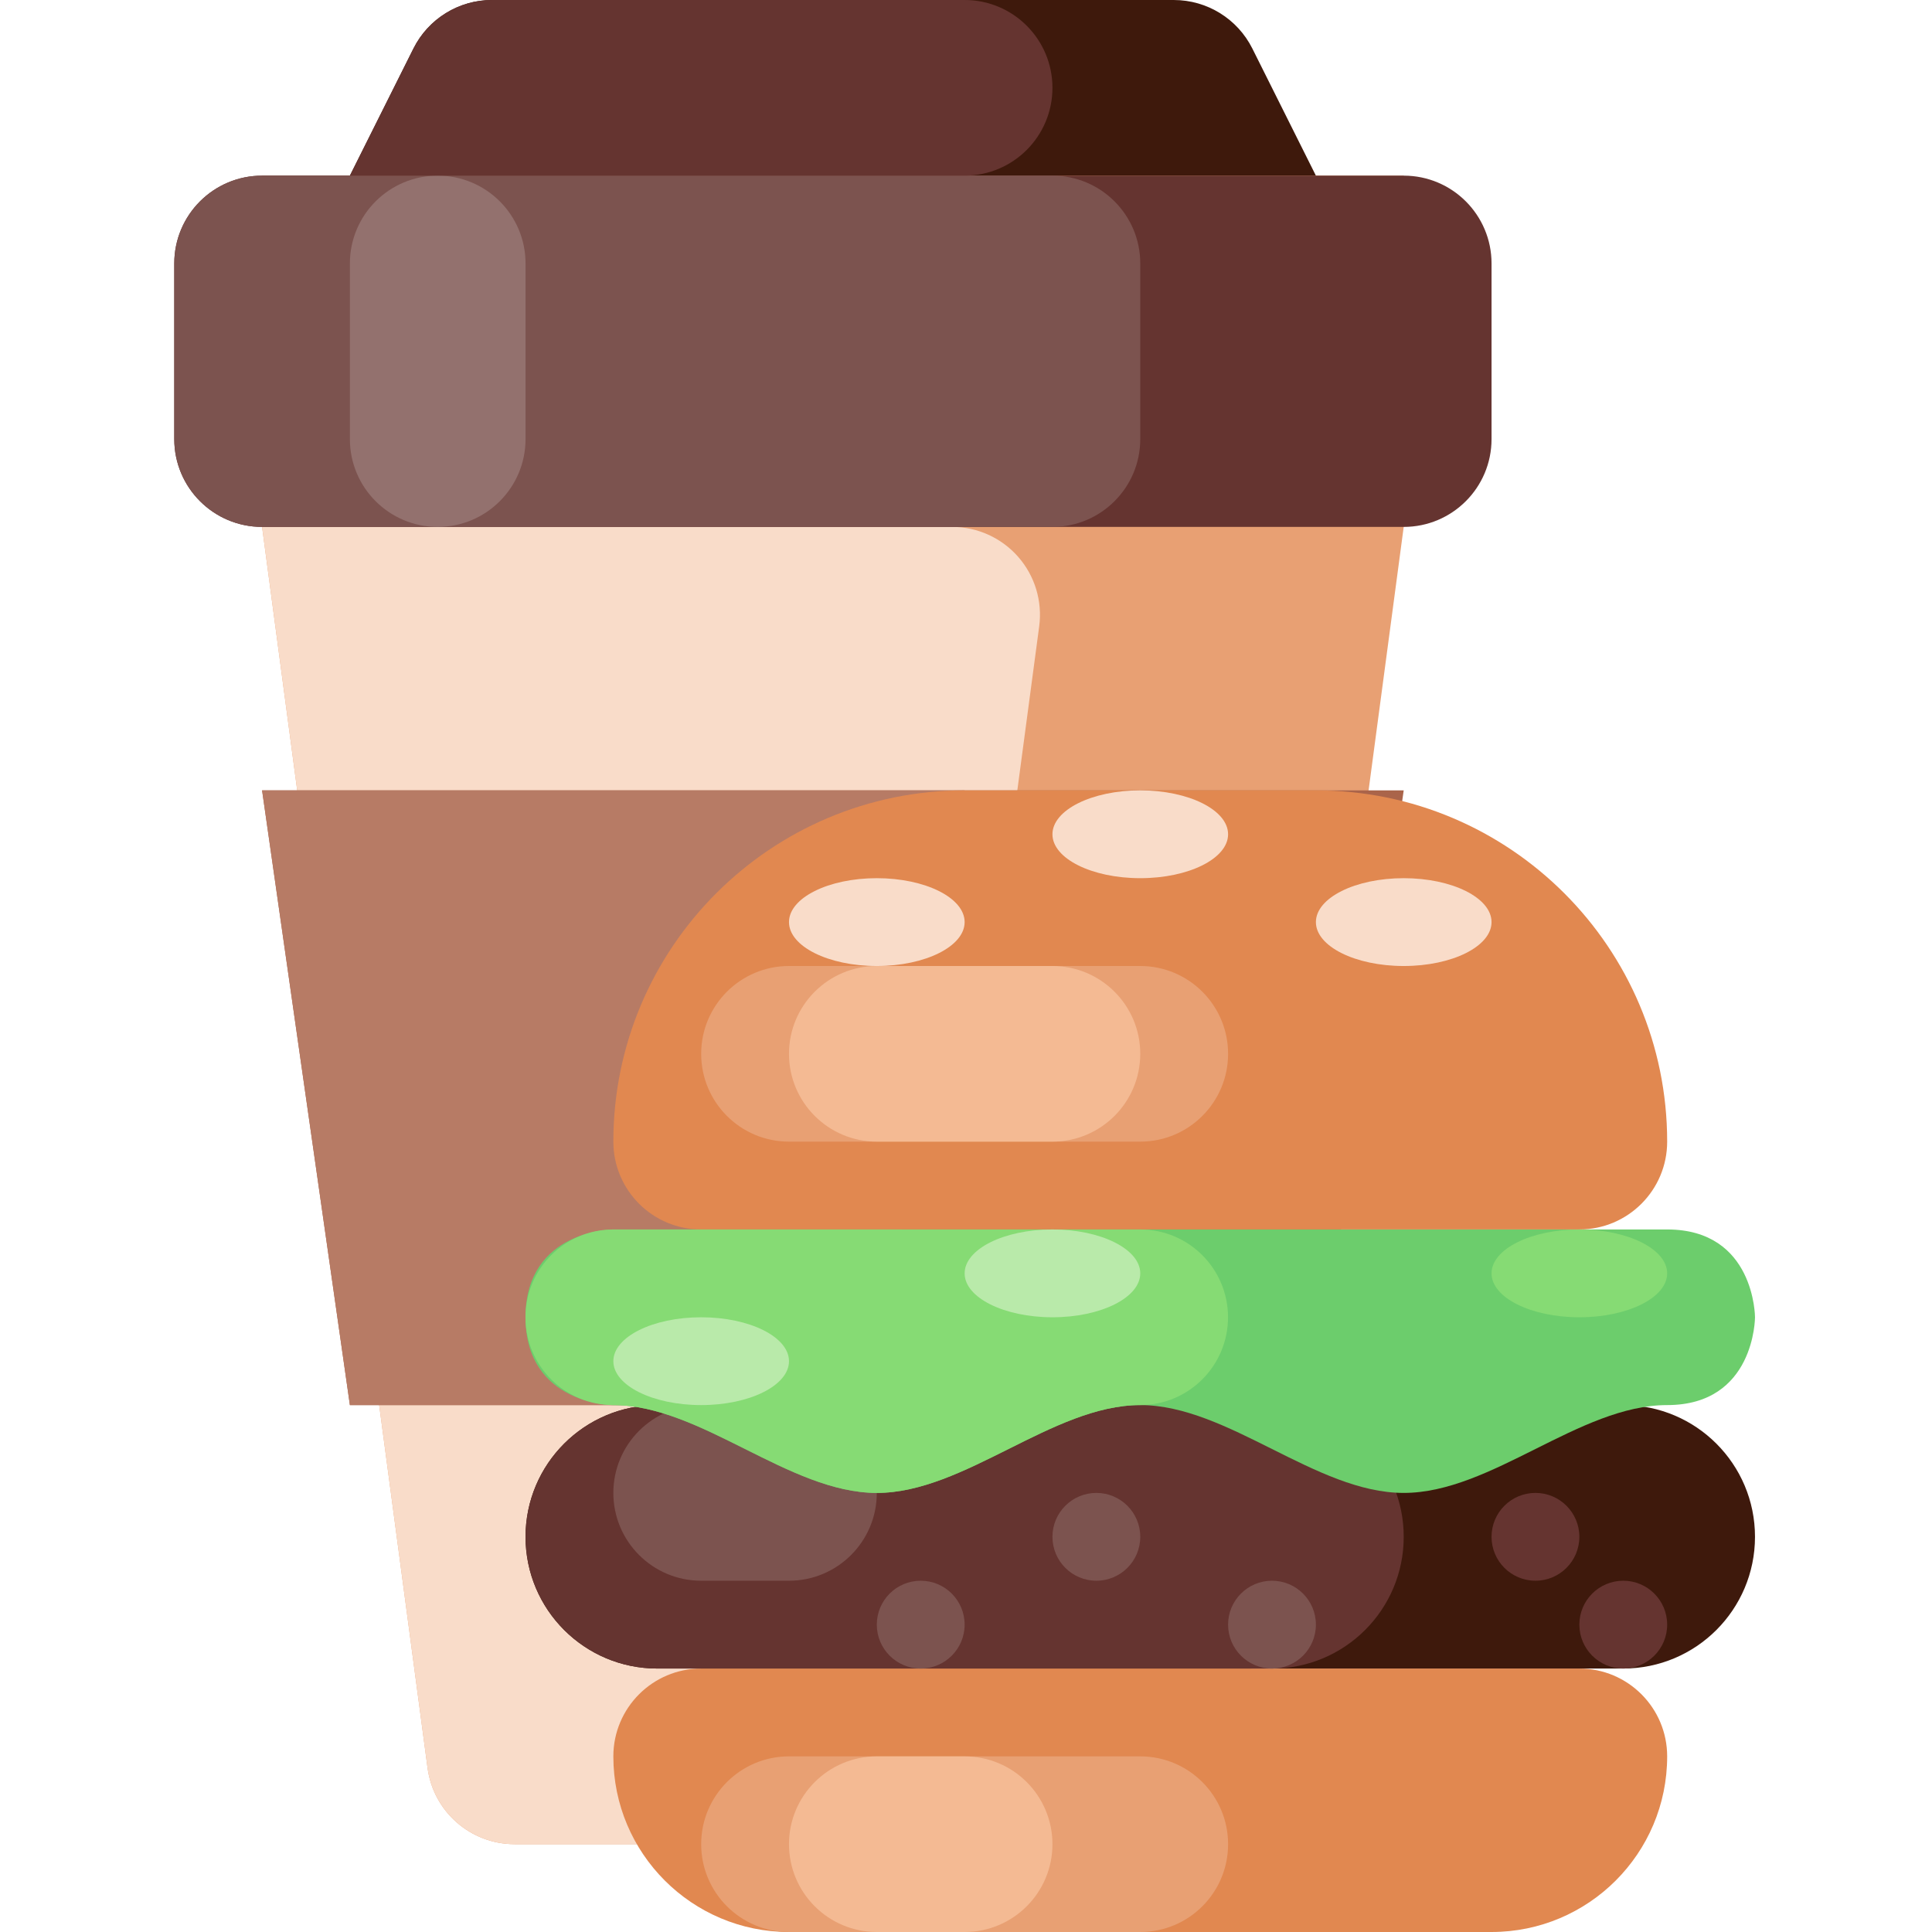 <svg height="469pt" viewBox="-42 0 469 469.333" width="469pt" xmlns="http://www.w3.org/2000/svg"><path d="m277.5 42.668v85.332h-234.668v-85.332l15.438-30.875c3.613-7.227 11-11.793 19.082-11.793h165.629c8.082 0 15.469 4.566 19.082 11.793zm0 0" fill="#3e190c"/><path d="m237.488 448h-154.645c-10.691 0-19.734-7.914-21.145-18.516l-40.199-301.484v-85.332h277.332v85.332l-40.195 301.484c-1.414 10.602-10.457 18.516-21.148 18.516zm0 0" fill="#e8a073"/><path d="m173.301 429.484 36.98-277.332c.812-6.094-1.047-12.246-5.098-16.871-4.051-4.629-9.902-7.281-16.051-7.281h-167.633l40.199 301.484c1.41 10.602 10.453 18.516 21.145 18.516h69.312c10.691 0 19.734-7.914 21.145-18.516zm0 0" fill="#f9dcc9"/><path d="m21.5 42.668h277.332c11.785 0 21.336 9.551 21.336 21.332v42.668c0 11.781-9.551 21.332-21.336 21.332h-277.332c-11.781 0-21.332-9.551-21.332-21.332v-42.668c0-11.781 9.551-21.332 21.332-21.332zm0 0" fill="#653430"/><path d="m21.5 42.668h192c11.781 0 21.332 9.551 21.332 21.332v42.668c0 11.781-9.551 21.332-21.332 21.332h-192c-11.781 0-21.332-9.551-21.332-21.332v-42.668c0-11.781 9.551-21.332 21.332-21.332zm0 0" fill="#7c534f"/><path d="m64.168 42.668c11.781 0 21.332 9.551 21.332 21.332v42.668c0 11.781-9.551 21.332-21.332 21.332-11.785 0-21.336-9.551-21.336-21.332v-42.668c0-11.781 9.551-21.332 21.336-21.332zm0 0" fill="#93716e"/><path d="m58.27 11.793-15.438 30.875h149.336c11.781 0 21.332-9.551 21.332-21.336 0-11.781-9.551-21.332-21.332-21.332h-114.816c-8.082 0-15.469 4.566-19.082 11.793zm0 0" fill="#653430"/><path d="m21.5 192 21.332 149.332h234.668l21.332-149.332zm0 0" fill="#aa644a"/><path d="m21.5 192 21.332 149.332h128l21.336-149.332zm0 0" fill="#b77b65"/><path d="m128.168 405.332h213.332c11.781 0 21.332 9.551 21.332 21.336 0 23.562-19.102 42.664-42.664 42.664h-170.668c-23.562 0-42.668-19.102-42.668-42.664 0-11.785 9.551-21.336 21.336-21.336zm0 0" fill="#e18850"/><path d="m192.168 192h85.332c47.129 0 85.332 38.203 85.332 85.332 0 11.785-9.551 21.336-21.332 21.336h-213.332c-11.785 0-21.336-9.551-21.336-21.336 0-47.129 38.207-85.332 85.336-85.332zm0 0" fill="#e18850"/><path d="m117.5 341.332h234.668c17.672 0 32 14.328 32 32 0 17.676-14.328 32-32 32h-234.668c-17.672 0-32-14.324-32-32 0-17.672 14.328-32 32-32zm0 0" fill="#3e190c"/><path d="m117.5 341.332h149.332c17.676 0 32 14.328 32 32 0 17.676-14.324 32-32 32h-149.332c-17.672 0-32-14.324-32-32 0-17.672 14.328-32 32-32zm0 0" fill="#653430"/><path d="m128.168 341.332h21.332c11.781 0 21.332 9.551 21.332 21.336 0 11.781-9.551 21.332-21.332 21.332h-21.332c-11.785 0-21.336-9.551-21.336-21.332 0-11.785 9.551-21.336 21.336-21.336zm0 0" fill="#7c534f"/><path d="m106.832 298.668s-21.332 0-21.332 21.332 21.332 21.332 21.332 21.332c21.336 0 42.668 21.336 64 21.336 21.336 0 42.668-21.336 64-21.336 21.336 0 42.668 21.336 64 21.336 21.336 0 42.668-21.336 64-21.336 21.336 0 21.336-21.332 21.336-21.332s0-21.332-21.336-21.332zm0 0" fill="#6ccd6c"/><path d="m149.5 234.668h85.332c11.785 0 21.336 9.551 21.336 21.332s-9.551 21.332-21.336 21.332h-85.332c-11.781 0-21.332-9.551-21.332-21.332s9.551-21.332 21.332-21.332zm0 0" fill="#e8a073"/><path d="m170.832 234.668h42.668c11.781 0 21.332 9.551 21.332 21.332s-9.551 21.332-21.332 21.332h-42.668c-11.781 0-21.332-9.551-21.332-21.332s9.551-21.332 21.332-21.332zm0 0" fill="#f4ba93"/><path d="m149.5 426.668h85.332c11.785 0 21.336 9.551 21.336 21.332s-9.551 21.332-21.336 21.332h-85.332c-11.781 0-21.332-9.551-21.332-21.332s9.551-21.332 21.332-21.332zm0 0" fill="#e8a073"/><path d="m170.832 426.668h21.336c11.781 0 21.332 9.551 21.332 21.332s-9.551 21.332-21.332 21.332h-21.336c-11.781 0-21.332-9.551-21.332-21.332s9.551-21.332 21.332-21.332zm0 0" fill="#f4ba93"/><path d="m234.832 298.668h-128c-11.785-.008-21.348 9.543-21.348 21.332s9.562 21.34 21.348 21.332c21.336 0 42.668 21.336 64 21.336 21.336 0 42.668-21.336 64-21.336 11.777-.008 21.32-9.555 21.32-21.332s-9.543-21.324-21.32-21.332zm0 0" fill="#86db74"/><g fill="#f9dcc9"><path d="m320.168 224c0-5.891-9.551-10.668-21.336-10.668-11.781 0-21.332 4.777-21.332 10.668s9.551 10.668 21.332 10.668c11.785 0 21.336-4.777 21.336-10.668zm0 0"/><path d="m256.168 202.668c0-5.891-9.551-10.668-21.336-10.668-11.781 0-21.332 4.777-21.332 10.668s9.551 10.664 21.332 10.664c11.785 0 21.336-4.773 21.336-10.664zm0 0"/><path d="m192.168 224c0-5.891-9.551-10.668-21.336-10.668-11.781 0-21.332 4.777-21.332 10.668s9.551 10.668 21.332 10.668c11.785 0 21.336-4.777 21.336-10.668zm0 0"/></g><path d="m234.832 373.332c0 5.891-4.773 10.668-10.664 10.668s-10.668-4.777-10.668-10.668 4.777-10.664 10.668-10.664 10.664 4.773 10.664 10.664zm0 0" fill="#7c534f"/><path d="m277.5 394.668c0 5.891-4.777 10.664-10.668 10.664s-10.664-4.773-10.664-10.664 4.773-10.668 10.664-10.668 10.668 4.777 10.668 10.668zm0 0" fill="#7c534f"/><path d="m341.5 373.332c0 5.891-4.777 10.668-10.668 10.668s-10.664-4.777-10.664-10.668 4.773-10.664 10.664-10.664 10.668 4.773 10.668 10.664zm0 0" fill="#653430"/><path d="m362.832 394.668c0 5.891-4.773 10.664-10.664 10.664s-10.668-4.773-10.668-10.664 4.777-10.668 10.668-10.668 10.664 4.777 10.664 10.668zm0 0" fill="#653430"/><path d="m192.168 394.668c0 5.891-4.777 10.664-10.668 10.664s-10.668-4.773-10.668-10.664 4.777-10.668 10.668-10.668 10.668 4.777 10.668 10.668zm0 0" fill="#7c534f"/><path d="m149.5 330.668c0-5.891-9.551-10.668-21.332-10.668-11.785 0-21.336 4.777-21.336 10.668s9.551 10.664 21.336 10.664c11.781 0 21.332-4.773 21.332-10.664zm0 0" fill="#b9eaaa"/><path d="m234.832 309.332c0-5.891-9.551-10.664-21.332-10.664s-21.332 4.773-21.332 10.664 9.551 10.668 21.332 10.668 21.332-4.777 21.332-10.668zm0 0" fill="#b9eaaa"/><path d="m362.832 309.332c0-5.891-9.551-10.664-21.332-10.664s-21.332 4.773-21.332 10.664 9.551 10.668 21.332 10.668 21.332-4.777 21.332-10.668zm0 0" fill="#86db74"/></svg>